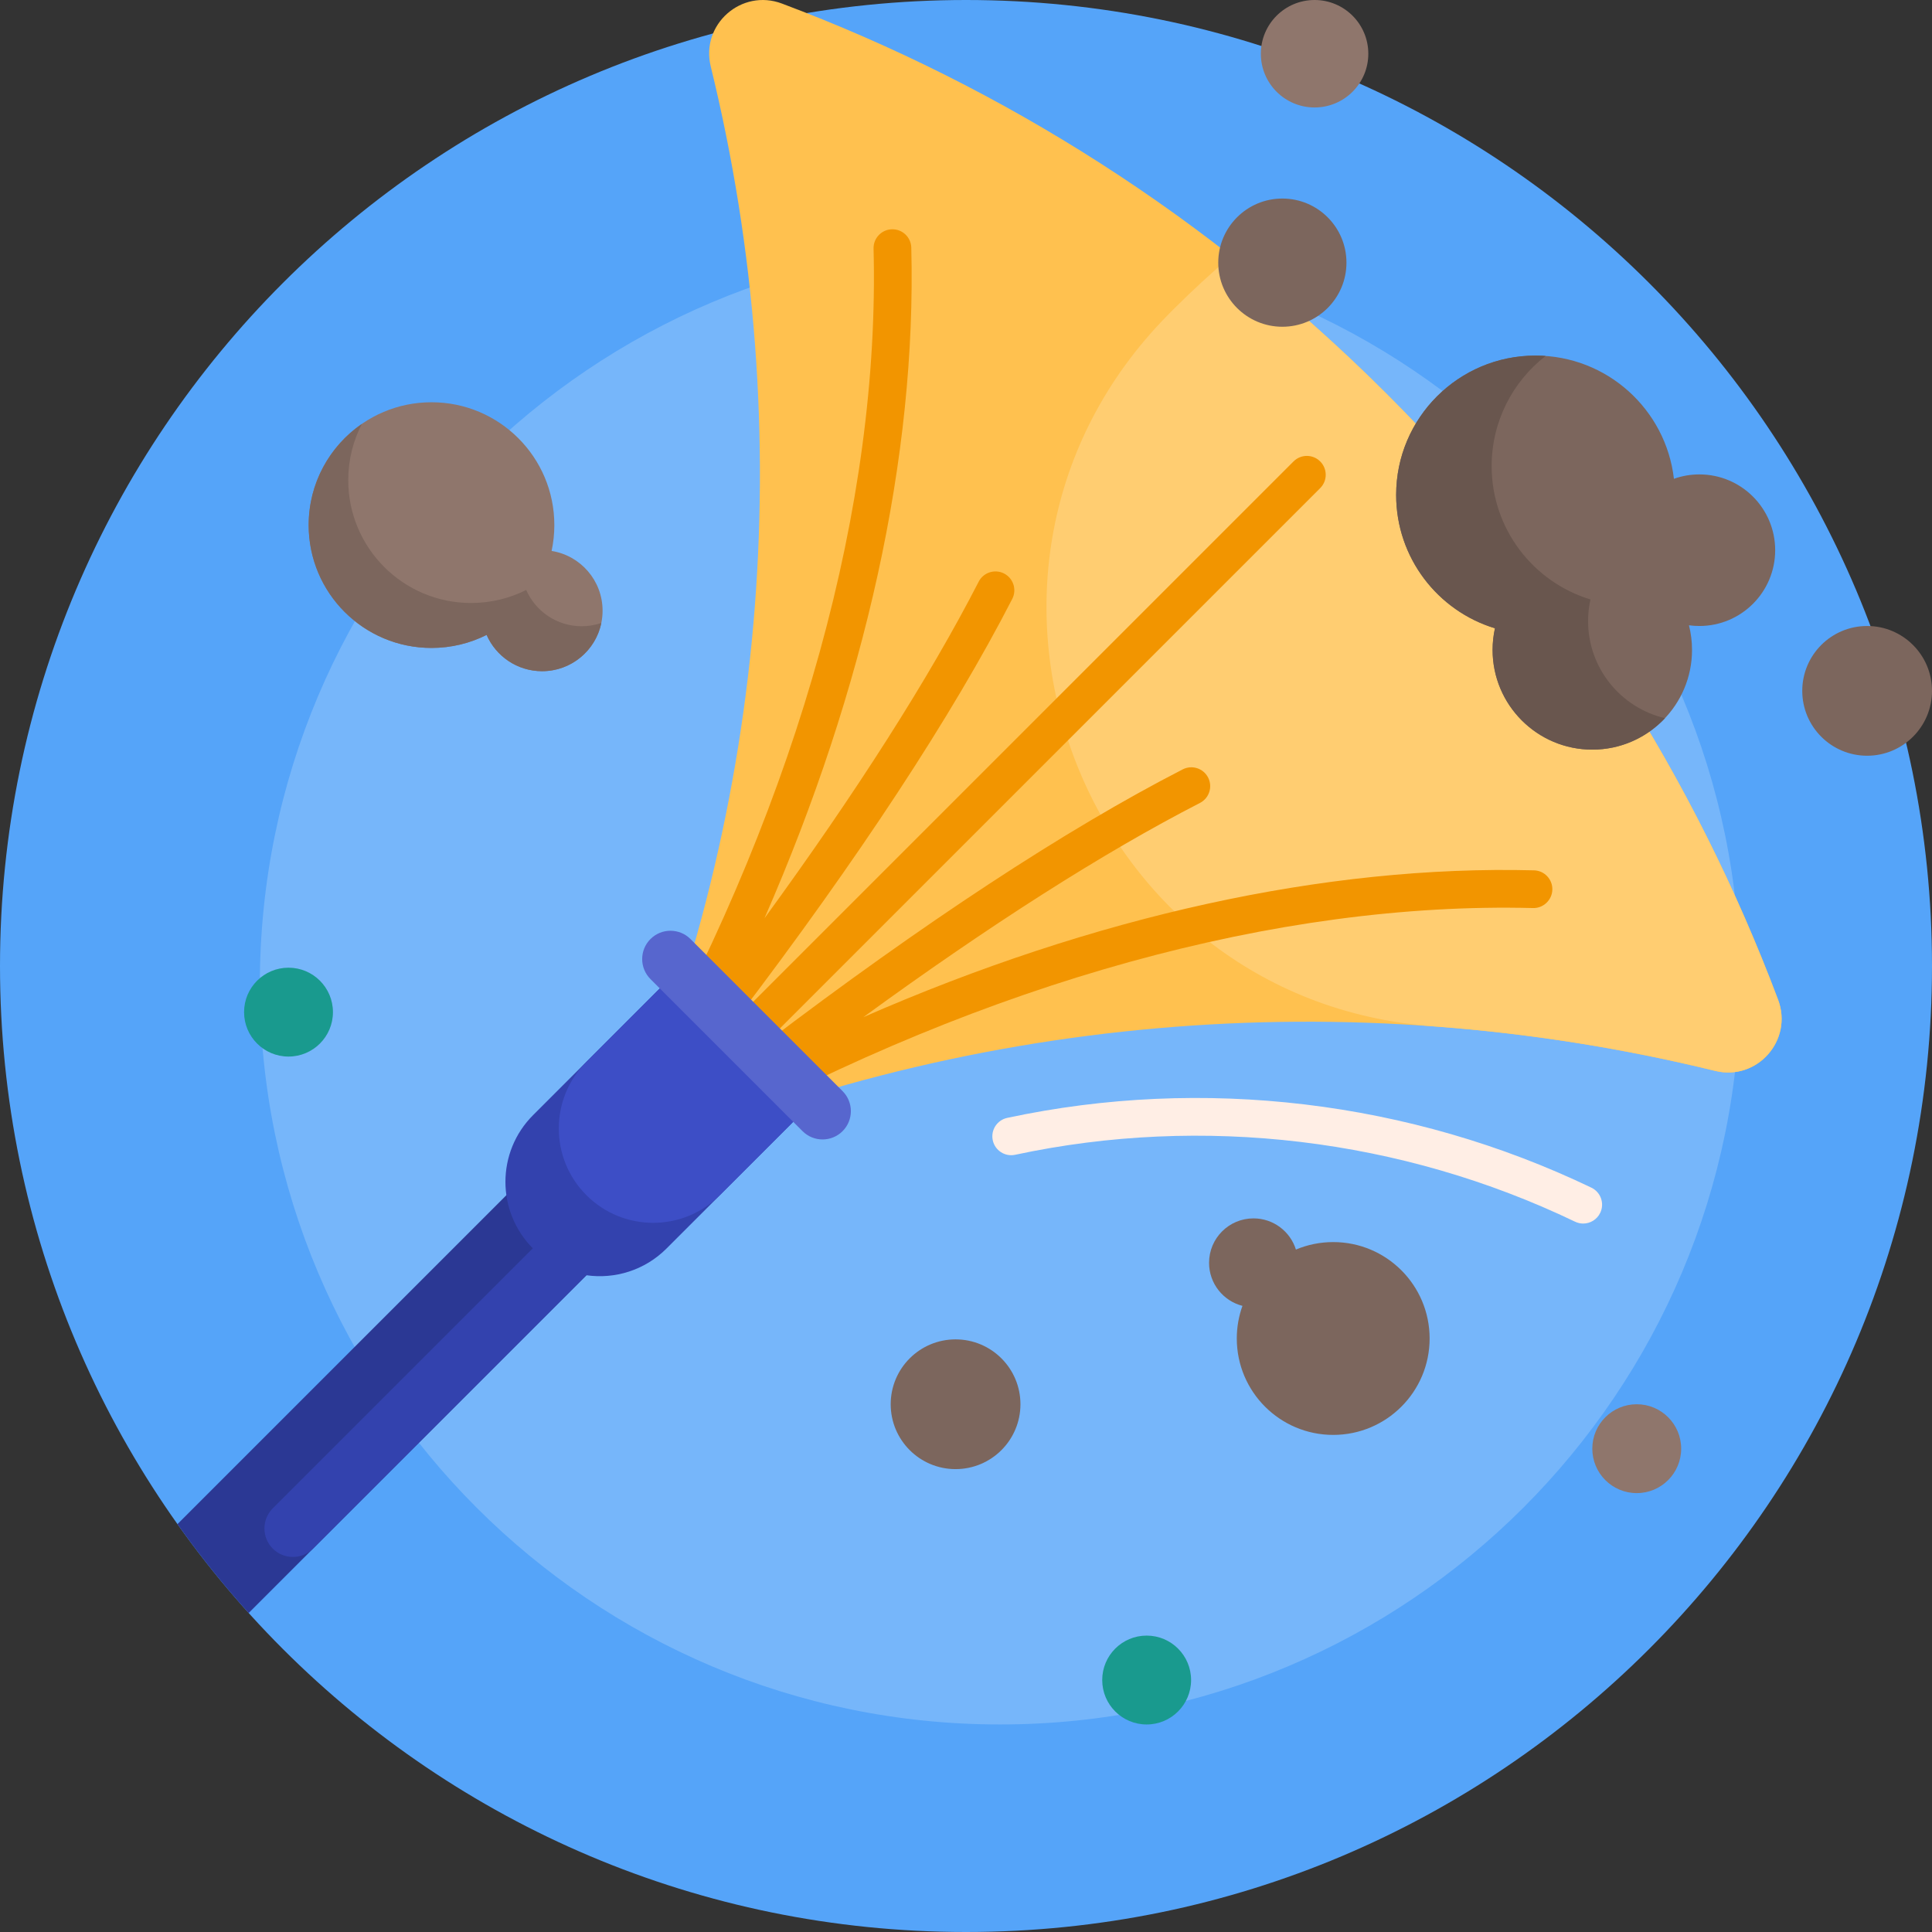 <svg id="Capa_1" enable-background="new 0 0 512 512" height="512" viewBox="0 0 512 512" width="512" xmlns="http://www.w3.org/2000/svg"><rect x="0" y="0" width="512" height="512" fill="#333333" stroke="none"/><g><path d="m512 256c0 141.385-114.615 256-256 256s-256-114.615-256-256 114.615-256 256-256 256 114.615 256 256z" fill="#55a4f9"/><path d="m461.16 260.853c0 108.33-87.819 196.149-196.149 196.149s-196.149-87.819-196.149-196.149 87.819-196.149 196.149-196.149 196.149 87.819 196.149 196.149z" fill="#76b6fa"/><path d="m88.234 268.225c0 6.503-5.272 11.775-11.775 11.775s-11.775-5.272-11.775-11.775 5.272-11.775 11.775-11.775c6.504 0 11.775 5.272 11.775 11.775zm227.416 177.002c0 6.503-5.272 11.775-11.775 11.775s-11.775-5.272-11.775-11.775 5.272-11.775 11.775-11.775c6.503.001 11.775 5.272 11.775 11.775z" fill="#199a8e"/><path d="m424.074 321.417c-.86 1.791-2.648 2.836-4.511 2.836-.726 0-1.463-.158-2.161-.494-45.974-22.083-98.668-28.379-148.372-17.731-2.706.581-5.358-1.142-5.937-3.841-.579-2.7 1.142-5.358 3.841-5.937 51.862-11.112 106.836-4.543 154.798 18.495 2.49 1.196 3.539 4.183 2.342 6.672z" fill="#ffeee5"/><path d="m454.533 283.794c-96.81-23.715-199.927-15.063-292.135 25.958 41.021-92.208 49.673-195.325 25.958-292.135-2.728-11.136 8.131-20.71 18.862-16.675 58.491 21.993 113.343 56.52 160.407 103.584 47.063 47.063 81.591 101.915 103.584 160.407 4.034 10.73-5.541 21.588-16.676 18.861z" fill="#ffc14f"/><path d="m454.533 283.793c-24.574-6.02-49.555-9.954-74.66-11.803-94.073-6.927-136.651-121.047-70.552-188.344.548-.558 1.098-1.113 1.652-1.667 4.948-4.948 10.049-9.652 15.287-14.111 14.34 11.232 28.159 23.45 41.364 36.655 47.063 47.063 81.591 101.915 103.584 160.407 4.035 10.733-5.539 21.591-16.675 18.863z" fill="#ffcd71"/><path d="m201.371 291.991-135.471 135.471c-6.738-7.466-13.042-15.33-18.873-23.554l133.131-133.131z" fill="#2b3894"/><path d="m406.515 230.649c-55.327-1.423-116.622 12.179-177.722 38.913 33.363-24.322 63.694-43.676 89.203-56.772 2.457-1.262 3.426-4.275 2.165-6.731-1.262-2.457-4.275-3.427-6.731-2.165-31.032 15.931-69.007 40.913-110.804 72.702l147.239-147.24c1.953-1.952 1.953-5.118 0-7.07-1.951-1.953-5.119-1.953-7.07 0l-147.241 147.238c31.788-41.797 56.771-79.773 72.702-110.805 1.261-2.456.292-5.47-2.165-6.731-2.455-1.261-5.471-.293-6.731 2.165-13.097 25.51-32.452 55.843-56.776 89.208 26.732-61.103 40.328-122.401 38.916-177.728-.07-2.76-2.352-4.936-5.126-4.87-2.761.07-4.941 2.365-4.871 5.126 1.726 67.606-19.644 144.546-60.505 218.97-6.475 8.182-13.187 16.486-20.119 24.892-7.719 9.359.841 20.35 9.566 13.133 9.074-7.506 18.032-14.757 26.847-21.734 74.424-40.86 151.372-62.226 218.967-60.505 2.715.082 5.055-2.109 5.126-4.87.07-2.76-2.111-5.055-4.87-5.126z" fill="#f29500"/><path d="m209.969 297.535-33.347 33.347c-5.783 5.783-13.695 8.141-21.214 7.072l-72.444 72.444c-2.947 2.947-7.726 2.947-10.673 0-2.948-2.947-2.948-7.726 0-10.673l68.91-68.91c-9.696-9.768-9.674-25.547.066-35.288l33.347-33.347c3.062-3.062 8.026-3.062 11.088 0l24.267 24.267c3.062 3.062 3.062 8.026 0 11.088z" fill="#3342ae"/><path d="m209.969 297.535-19.205 19.205c-9.763 9.763-25.592 9.763-35.355 0-9.763-9.763-9.763-25.592 0-35.355l19.205-19.205c3.062-3.062 8.026-3.062 11.088 0l24.267 24.267c3.062 3.062 3.062 8.026 0 11.088z" fill="#3d4ec6"/><path d="m223.292 299.769c-2.929 2.929-7.678 2.929-10.607 0l-40.305-40.305c-2.929-2.929-2.929-7.678 0-10.607s7.678-2.929 10.607 0l40.305 40.305c2.929 2.929 2.929 7.678 0 10.607z" fill="#5766ce"/><path d="m450.356 125.723c-2.368 0-4.641.41-6.75 1.163-2.119-18.381-17.734-32.652-36.683-32.652-20.395 0-36.928 16.533-36.928 36.928 0 16.657 11.029 30.738 26.182 35.339-.408 1.846-.624 3.764-.624 5.733 0 14.594 11.831 26.426 26.426 26.426 14.594 0 26.426-11.831 26.426-26.426 0-2.254-.282-4.441-.813-6.529.904.125 1.827.189 2.765.189 11.093 0 20.085-8.992 20.085-20.085s-8.993-20.086-20.086-20.086zm-179.928 246.417c0 9.495-7.697 17.191-17.192 17.191s-17.192-7.697-17.192-17.191c0-9.495 7.697-17.192 17.192-17.192s17.192 7.697 17.192 17.192zm82.887-42.976c-3.504 0-6.843.706-9.883 1.982-1.495-4.787-5.962-8.262-11.242-8.262-6.503 0-11.775 5.272-11.775 11.775 0 5.493 3.762 10.108 8.85 11.408-.971 2.701-1.501 5.612-1.501 8.647 0 14.111 11.439 25.55 25.55 25.55s25.55-11.439 25.55-25.55-11.438-25.55-25.549-25.55zm141.494-163.27c-9.495 0-17.192 7.697-17.192 17.191 0 9.495 7.697 17.191 17.192 17.191s17.191-7.697 17.191-17.191-7.697-17.191-17.191-17.191zm-154.973-79.301c9.382 0 16.988-7.606 16.988-16.988s-7.606-16.988-16.988-16.988-16.988 7.606-16.988 16.988 7.605 16.988 16.988 16.988z" fill="#7c665d"/><path d="m441.242 190.323c-4.82 5.131-11.667 8.337-19.263 8.337-14.594 0-26.426-11.831-26.426-26.426 0-1.969.216-3.887.624-5.733-15.153-4.602-26.182-18.682-26.182-35.339 0-20.395 16.533-36.928 36.928-36.928.904 0 1.801.033 2.689.097-8.705 6.756-14.307 17.318-14.307 29.19 0 16.657 11.029 30.738 26.182 35.339-.408 1.846-.624 3.764-.624 5.733 0 12.514 8.699 22.996 20.379 25.73z" fill="#69564e"/><path d="m362.617 14.24c0 7.865-6.375 14.24-14.24 14.24s-14.24-6.376-14.24-14.24 6.375-14.24 14.24-14.24 14.24 6.376 14.24 14.24zm71.136 357.9c-6.503 0-11.775 5.272-11.775 11.775s5.272 11.775 11.775 11.775 11.775-5.272 11.775-11.775-5.271-11.775-11.775-11.775zm-287.571-226.133c.473-2.209.723-4.501.723-6.851 0-17.979-14.575-32.554-32.554-32.554s-32.554 14.575-32.554 32.554 14.575 32.554 32.554 32.554c5.253 0 10.215-1.245 14.608-3.454 2.474 5.661 8.124 9.617 14.698 9.617 8.855 0 16.033-7.178 16.033-16.033-.002-7.994-5.854-14.621-13.508-15.833z" fill="#8f766c"/><path d="m159.357 165.096c-1.504 7.294-7.963 12.778-15.702 12.778-6.573 0-12.223-3.956-14.698-9.617-4.393 2.21-9.355 3.454-14.608 3.454-17.979 0-32.554-14.575-32.554-32.554 0-11.129 5.585-20.953 14.104-26.824-2.306 4.467-3.609 9.537-3.609 14.911 0 17.979 14.575 32.554 32.554 32.554 5.253 0 10.215-1.245 14.607-3.454 2.475 5.661 8.124 9.617 14.698 9.617 1.824 0 3.575-.305 5.208-.865z" fill="#7c665d"/></g></svg>